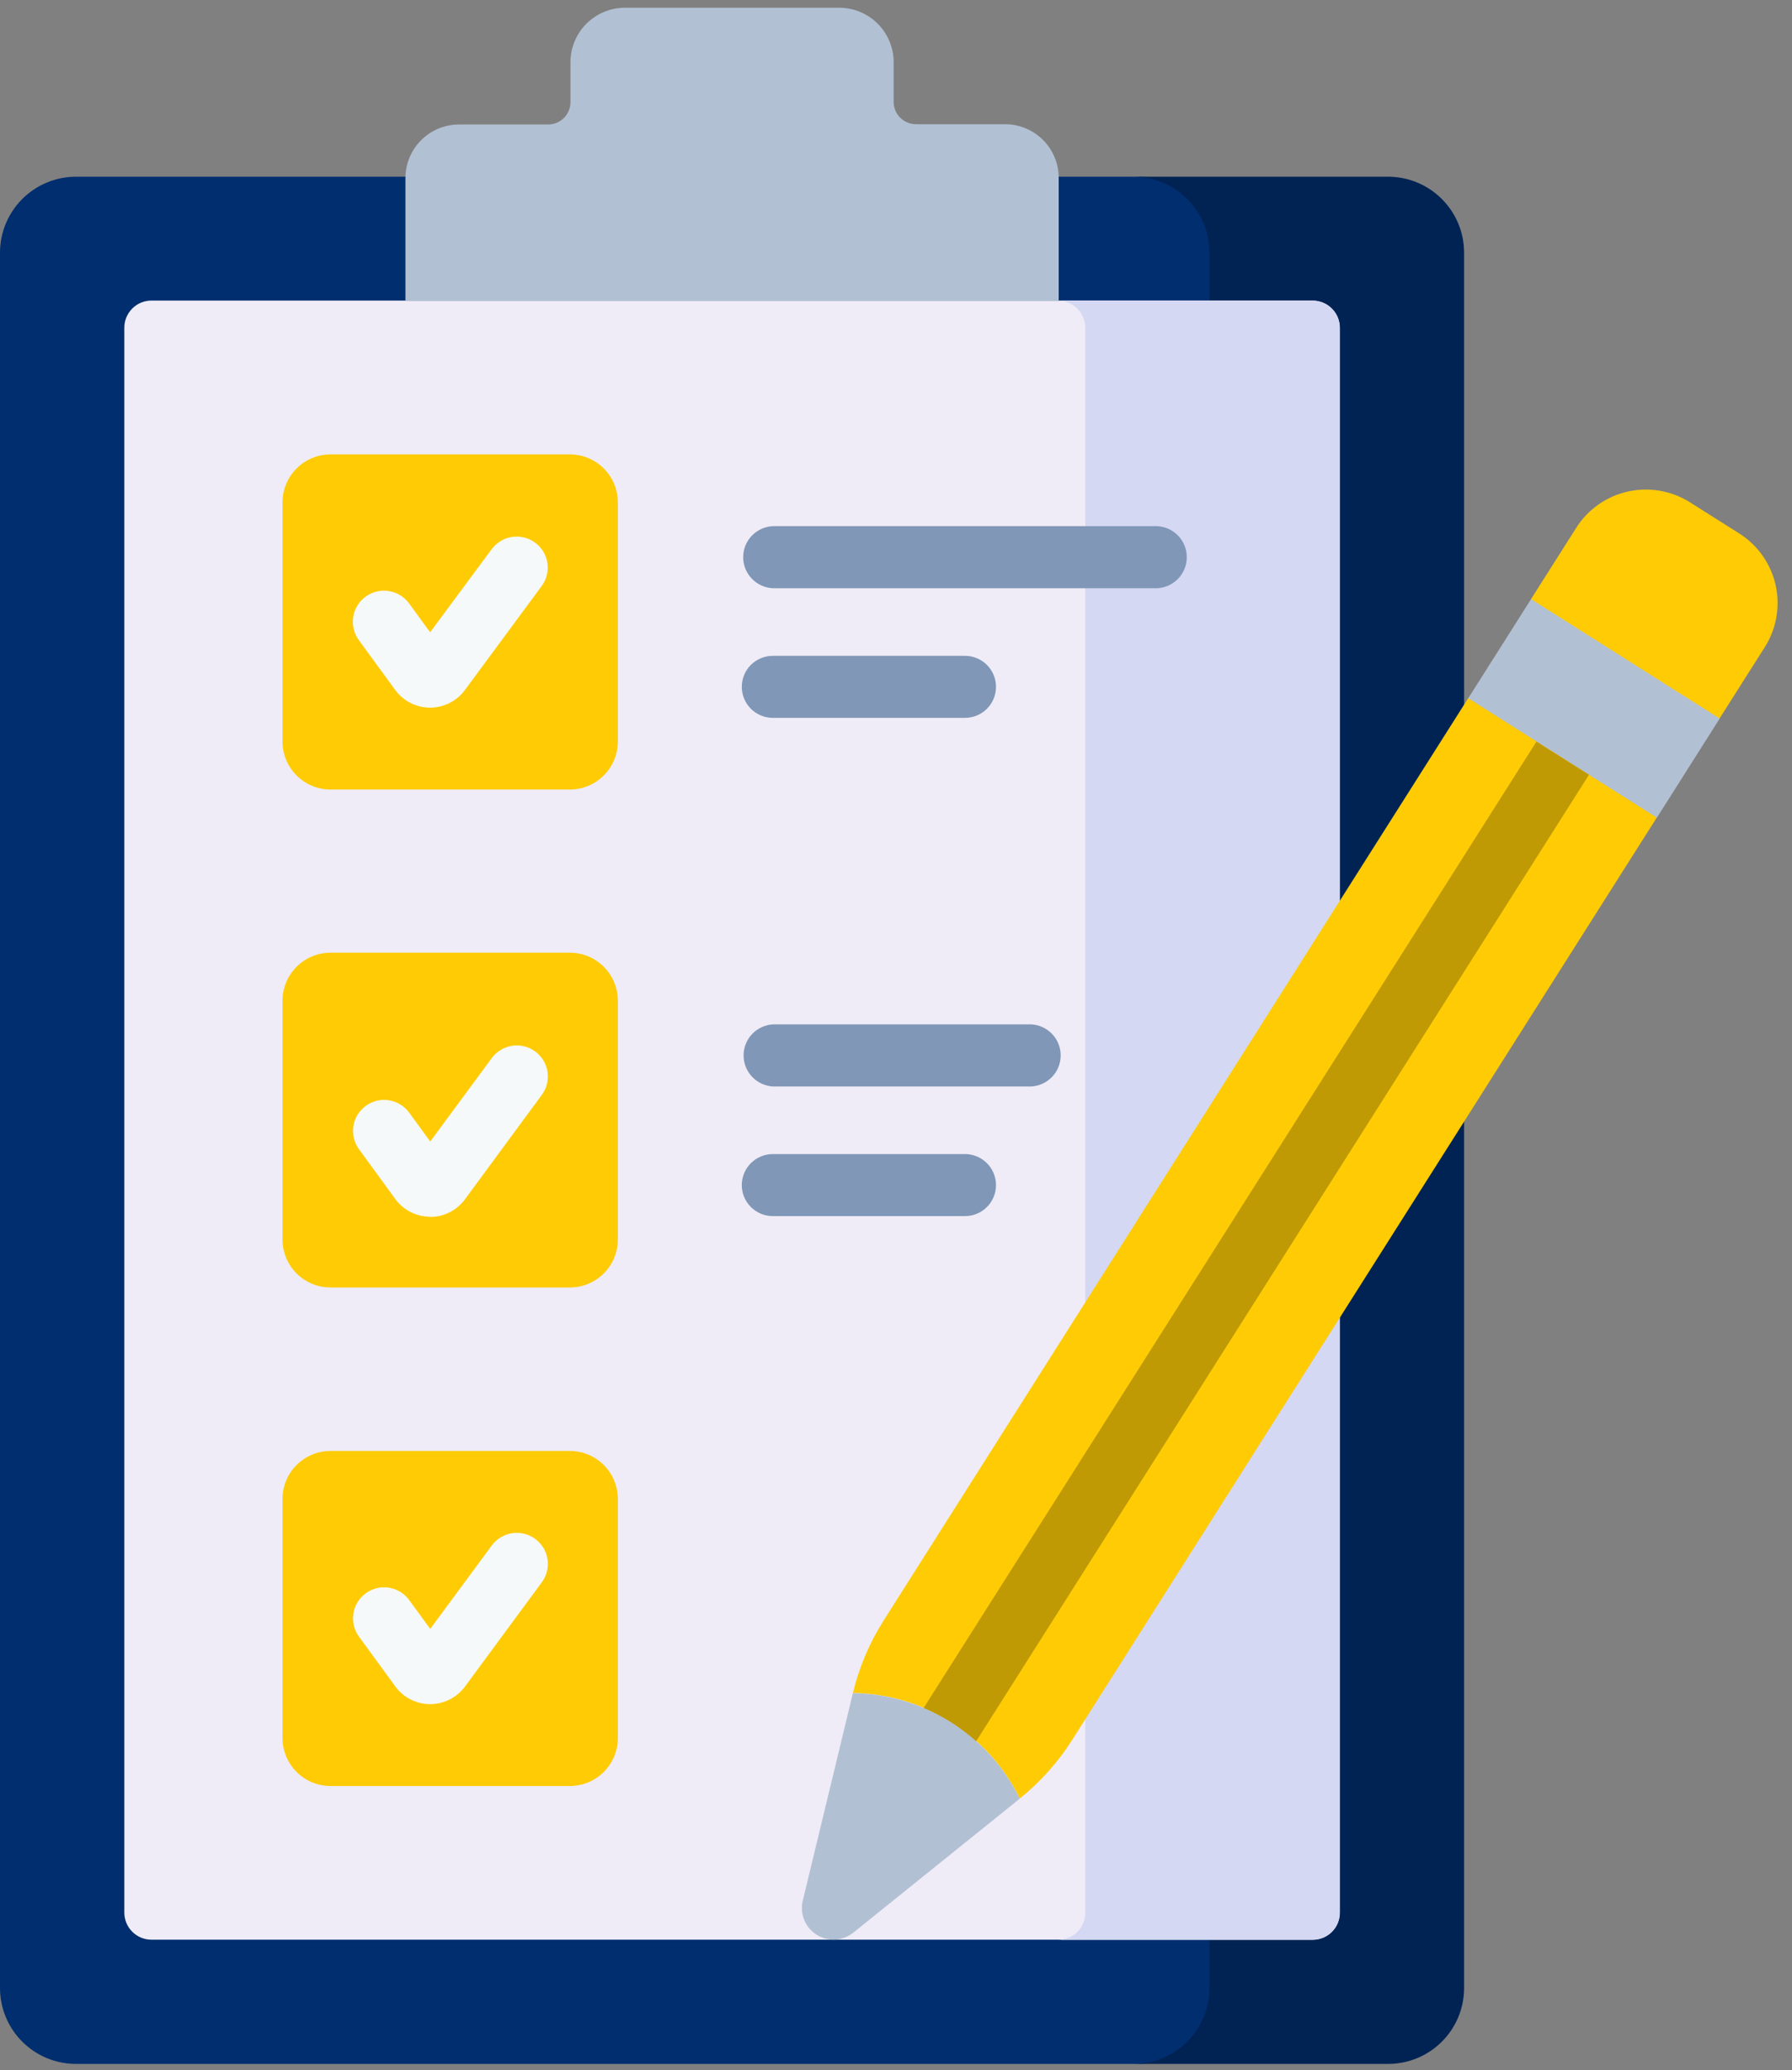 <svg xmlns="http://www.w3.org/2000/svg" width="71" height="82" viewBox="0 0 71 82" fill="none">
<rect x="0" y="0" width="71" height="82" fill="#808080" stroke="none"/>
<g clip-path="url(#clip0)">
<path d="M48.127 78.743V10.004C48.125 9.206 47.807 8.442 47.242 7.879C46.676 7.315 45.91 6.999 45.111 6.999H3.015C2.217 6.999 1.45 7.315 0.885 7.879C0.32 8.442 0.001 9.206 0 10.004L0 78.743C-1.57503e-07 79.138 0.078 79.529 0.23 79.894C0.381 80.26 0.603 80.591 0.883 80.87C1.163 81.15 1.496 81.371 1.862 81.522C2.227 81.673 2.619 81.751 3.015 81.75H45.111C45.911 81.75 46.677 81.433 47.243 80.87C47.808 80.306 48.126 79.541 48.127 78.743Z" fill="#002E6E"/>
<path d="M54.993 6.999H44.907C45.706 6.999 46.472 7.316 47.036 7.879C47.601 8.442 47.919 9.207 47.92 10.004V78.743C47.92 79.54 47.602 80.305 47.038 80.87C46.472 81.433 45.706 81.75 44.907 81.75H54.993C55.389 81.751 55.781 81.673 56.147 81.522C56.513 81.371 56.845 81.15 57.125 80.87C57.405 80.591 57.627 80.26 57.779 79.894C57.931 79.529 58.008 79.138 58.008 78.743V10.004C58.007 9.206 57.689 8.442 57.123 7.879C56.558 7.315 55.792 6.999 54.993 6.999Z" fill="#002354"/>
<path d="M4.926 75.756V12.978C4.926 12.694 5.039 12.421 5.241 12.22C5.442 12.018 5.716 11.905 6.001 11.905H52.005C52.29 11.905 52.563 12.018 52.765 12.22C52.967 12.421 53.08 12.694 53.08 12.978V75.756C53.08 76.041 52.967 76.314 52.765 76.515C52.563 76.716 52.29 76.829 52.005 76.829H6.004C5.862 76.83 5.722 76.802 5.591 76.749C5.461 76.695 5.342 76.616 5.242 76.516C5.142 76.416 5.062 76.298 5.008 76.168C4.954 76.037 4.926 75.897 4.926 75.756Z" fill="#EFECF7"/>
<path d="M52.005 11.911H41.924C42.209 11.911 42.483 12.024 42.684 12.226C42.886 12.427 42.999 12.7 42.999 12.984V75.762C42.999 76.047 42.886 76.32 42.684 76.521C42.483 76.722 42.209 76.835 41.924 76.835H52.013C52.298 76.835 52.572 76.722 52.773 76.521C52.975 76.32 53.088 76.047 53.088 75.762V12.984C53.088 12.843 53.06 12.703 53.005 12.572C52.951 12.441 52.871 12.322 52.77 12.223C52.67 12.123 52.55 12.044 52.419 11.991C52.287 11.937 52.147 11.91 52.005 11.911Z" fill="#D5D8F2"/>
<path d="M35.407 4.048V2.452C35.404 1.884 35.176 1.34 34.774 0.938C34.371 0.536 33.826 0.309 33.257 0.306H24.765C24.194 0.306 23.645 0.531 23.24 0.933C22.835 1.336 22.605 1.881 22.602 2.452V4.048C22.602 4.164 22.579 4.279 22.534 4.387C22.489 4.494 22.424 4.591 22.342 4.673C22.259 4.755 22.162 4.82 22.054 4.864C21.946 4.909 21.831 4.931 21.715 4.931H18.186C17.623 4.932 17.083 5.155 16.685 5.553C16.287 5.951 16.063 6.491 16.063 7.053V11.912H41.946V7.042C41.946 6.48 41.722 5.941 41.324 5.543C40.926 5.145 40.386 4.921 39.823 4.92H36.294C36.178 4.92 36.062 4.898 35.955 4.854C35.847 4.809 35.75 4.745 35.667 4.663C35.585 4.581 35.519 4.483 35.475 4.376C35.43 4.269 35.407 4.154 35.407 4.037V4.048Z" fill="#B2C0D3"/>
<path d="M11.193 29.373V19.9C11.193 19.65 11.242 19.403 11.338 19.172C11.433 18.941 11.574 18.731 11.751 18.554C11.928 18.378 12.138 18.238 12.369 18.142C12.601 18.047 12.848 17.998 13.099 17.998H22.575C23.08 17.998 23.564 18.198 23.921 18.554C24.278 18.91 24.479 19.393 24.48 19.898V29.373C24.479 29.877 24.278 30.36 23.921 30.716C23.564 31.073 23.08 31.273 22.575 31.273H13.099C12.849 31.273 12.601 31.224 12.37 31.129C12.139 31.034 11.929 30.894 11.752 30.717C11.575 30.541 11.434 30.331 11.338 30.101C11.243 29.87 11.193 29.623 11.193 29.373Z" fill="#FFCB05"/>
<path d="M11.193 49.118V39.635C11.193 39.385 11.243 39.138 11.338 38.907C11.434 38.677 11.575 38.467 11.752 38.291C11.929 38.114 12.139 37.974 12.37 37.879C12.601 37.784 12.849 37.735 13.099 37.735H22.575C23.08 37.735 23.564 37.935 23.921 38.291C24.278 38.648 24.479 39.131 24.48 39.635V49.118C24.474 49.619 24.27 50.096 23.914 50.448C23.557 50.8 23.076 50.997 22.575 50.996H13.099C12.597 50.997 12.116 50.8 11.759 50.449C11.402 50.097 11.199 49.619 11.193 49.118Z" fill="#FFCB05"/>
<path d="M11.193 68.843V59.37C11.193 59.12 11.243 58.873 11.338 58.643C11.434 58.412 11.575 58.203 11.752 58.026C11.929 57.85 12.139 57.71 12.37 57.614C12.601 57.519 12.849 57.47 13.099 57.471H22.575C23.08 57.471 23.564 57.671 23.921 58.027C24.278 58.383 24.479 58.866 24.48 59.37V68.843C24.479 69.347 24.278 69.83 23.921 70.186C23.564 70.543 23.08 70.743 22.575 70.743H13.099C12.849 70.743 12.601 70.694 12.37 70.599C12.139 70.504 11.929 70.364 11.752 70.187C11.575 70.011 11.434 69.801 11.338 69.571C11.243 69.34 11.193 69.093 11.193 68.843Z" fill="#FFCB05"/>
<path d="M17.038 28.03C16.769 28.029 16.504 27.965 16.264 27.843C16.023 27.721 15.816 27.544 15.657 27.327L14.217 25.355C14.024 25.091 13.943 24.762 13.993 24.439C14.043 24.116 14.22 23.827 14.484 23.634C14.748 23.441 15.078 23.361 15.402 23.411C15.725 23.461 16.015 23.637 16.208 23.901L17.041 25.044L19.479 21.755C19.575 21.625 19.695 21.515 19.833 21.431C19.972 21.348 20.125 21.292 20.285 21.268C20.445 21.244 20.608 21.251 20.765 21.29C20.922 21.328 21.07 21.397 21.2 21.493C21.33 21.589 21.44 21.709 21.524 21.847C21.608 21.985 21.663 22.138 21.688 22.298C21.712 22.458 21.704 22.62 21.666 22.777C21.627 22.934 21.558 23.081 21.462 23.211L18.417 27.335C18.258 27.55 18.05 27.725 17.81 27.845C17.571 27.966 17.307 28.029 17.038 28.03Z" fill="#F6F9F9"/>
<path d="M17.038 48.193C16.769 48.192 16.504 48.128 16.265 48.006C16.025 47.884 15.818 47.707 15.66 47.49L14.222 45.518C14.03 45.255 13.95 44.926 14.001 44.604C14.052 44.282 14.229 43.993 14.493 43.801C14.624 43.706 14.772 43.638 14.93 43.6C15.087 43.562 15.25 43.556 15.409 43.581C15.732 43.632 16.021 43.809 16.213 44.072L17.046 45.215L19.484 41.91C19.677 41.647 19.968 41.472 20.29 41.423C20.613 41.374 20.942 41.455 21.205 41.648C21.468 41.842 21.644 42.131 21.693 42.453C21.742 42.776 21.661 43.104 21.467 43.367L18.417 47.509C18.257 47.724 18.05 47.899 17.81 48.02C17.571 48.14 17.306 48.203 17.038 48.204V48.193Z" fill="#F6F9F9"/>
<path d="M17.038 67.499C16.769 67.498 16.504 67.434 16.265 67.312C16.025 67.19 15.818 67.013 15.66 66.796L14.222 64.824C14.03 64.56 13.95 64.231 14.001 63.909C14.052 63.587 14.229 63.299 14.493 63.107C14.757 62.915 15.087 62.836 15.409 62.887C15.732 62.938 16.021 63.114 16.213 63.378L17.046 64.521L19.484 61.215C19.58 61.086 19.7 60.976 19.839 60.892C19.977 60.809 20.131 60.753 20.29 60.729C20.45 60.705 20.613 60.712 20.77 60.751C20.927 60.789 21.075 60.858 21.205 60.954C21.335 61.05 21.445 61.17 21.529 61.308C21.613 61.446 21.668 61.599 21.693 61.759C21.717 61.919 21.71 62.081 21.671 62.238C21.632 62.395 21.563 62.542 21.467 62.672L18.422 66.804C18.263 67.019 18.055 67.194 17.816 67.314C17.576 67.435 17.312 67.498 17.044 67.499H17.038Z" fill="#F6F9F9"/>
<path d="M45.845 23.3H30.621C30.304 23.285 30.005 23.149 29.786 22.92C29.567 22.691 29.445 22.387 29.445 22.07C29.445 21.753 29.567 21.449 29.786 21.22C30.005 20.991 30.304 20.855 30.621 20.84H45.845C46.162 20.855 46.461 20.991 46.68 21.22C46.899 21.449 47.021 21.753 47.021 22.07C47.021 22.387 46.899 22.691 46.68 22.92C46.461 23.149 46.162 23.285 45.845 23.3Z" fill="#8097B7"/>
<path d="M38.232 28.434H30.621C30.294 28.434 29.981 28.305 29.75 28.074C29.52 27.844 29.39 27.531 29.39 27.205C29.39 26.879 29.52 26.567 29.75 26.336C29.981 26.106 30.294 25.977 30.621 25.977H38.232C38.558 25.977 38.871 26.106 39.102 26.336C39.333 26.567 39.462 26.879 39.462 27.205C39.462 27.531 39.333 27.844 39.102 28.074C38.871 28.305 38.558 28.434 38.232 28.434Z" fill="#8097B7"/>
<path d="M40.849 43.034H30.637C30.32 43.02 30.021 42.883 29.802 42.654C29.583 42.425 29.461 42.121 29.461 41.804C29.461 41.488 29.583 41.183 29.802 40.954C30.021 40.725 30.32 40.589 30.637 40.574H40.849C41.166 40.589 41.465 40.725 41.684 40.954C41.903 41.183 42.025 41.488 42.025 41.804C42.025 42.121 41.903 42.425 41.684 42.654C41.465 42.883 41.166 43.02 40.849 43.034Z" fill="#8097B7"/>
<path d="M38.232 48.169H30.621C30.294 48.169 29.981 48.04 29.75 47.809C29.52 47.579 29.39 47.267 29.39 46.941C29.39 46.615 29.52 46.302 29.75 46.072C29.981 45.841 30.294 45.712 30.621 45.712H38.232C38.558 45.712 38.871 45.841 39.102 46.072C39.333 46.302 39.462 46.615 39.462 46.941C39.462 47.267 39.333 47.579 39.102 47.809C38.871 48.04 38.558 48.169 38.232 48.169Z" fill="#8097B7"/>
<path d="M65.641 32.386L64.432 30.795L59.909 27.924L58.17 27.656L35.004 64.196C34.446 65.078 34.036 66.045 33.792 67.059C35.173 67.076 36.523 67.476 37.69 68.214C38.858 68.952 39.797 69.999 40.403 71.239C41.217 70.585 41.918 69.801 42.478 68.921L65.641 32.386Z" fill="#FFCB05"/>
<path d="M68.912 21.131L66.958 19.897C66.596 19.668 66.192 19.512 65.769 19.439C65.347 19.366 64.914 19.376 64.495 19.47C64.076 19.563 63.681 19.738 63.33 19.985C62.979 20.231 62.681 20.544 62.451 20.906L60.658 23.734L61.231 24.885L66.67 28.324L68.13 28.458L69.925 25.628C70.387 24.897 70.54 24.013 70.35 23.17C70.16 22.328 69.642 21.594 68.912 21.131Z" fill="#FFCB05"/>
<path d="M58.173 27.656L60.661 23.731L68.135 28.461L65.646 32.389L58.173 27.656Z" fill="#B2C0D3"/>
<path d="M40.403 71.244L33.808 76.551C33.605 76.714 33.355 76.81 33.094 76.825C32.833 76.839 32.574 76.772 32.354 76.632C32.133 76.493 31.962 76.288 31.863 76.046C31.765 75.805 31.745 75.538 31.806 75.285L33.792 67.064C35.174 67.082 36.523 67.482 37.69 68.22C38.858 68.958 39.797 70.005 40.403 71.244Z" fill="#B2C0D3"/>
<path d="M38.675 68.971L62.956 30.688L60.876 29.373L36.595 67.651C37.357 67.973 38.06 68.419 38.675 68.971Z" fill="#BF9A04"/>
</g>
<defs>
<clipPath id="clip0">
<rect width="70.43" height="81.458" fill="white" transform="translate(0 0.292)"/>
</clipPath>
</defs>
</svg>